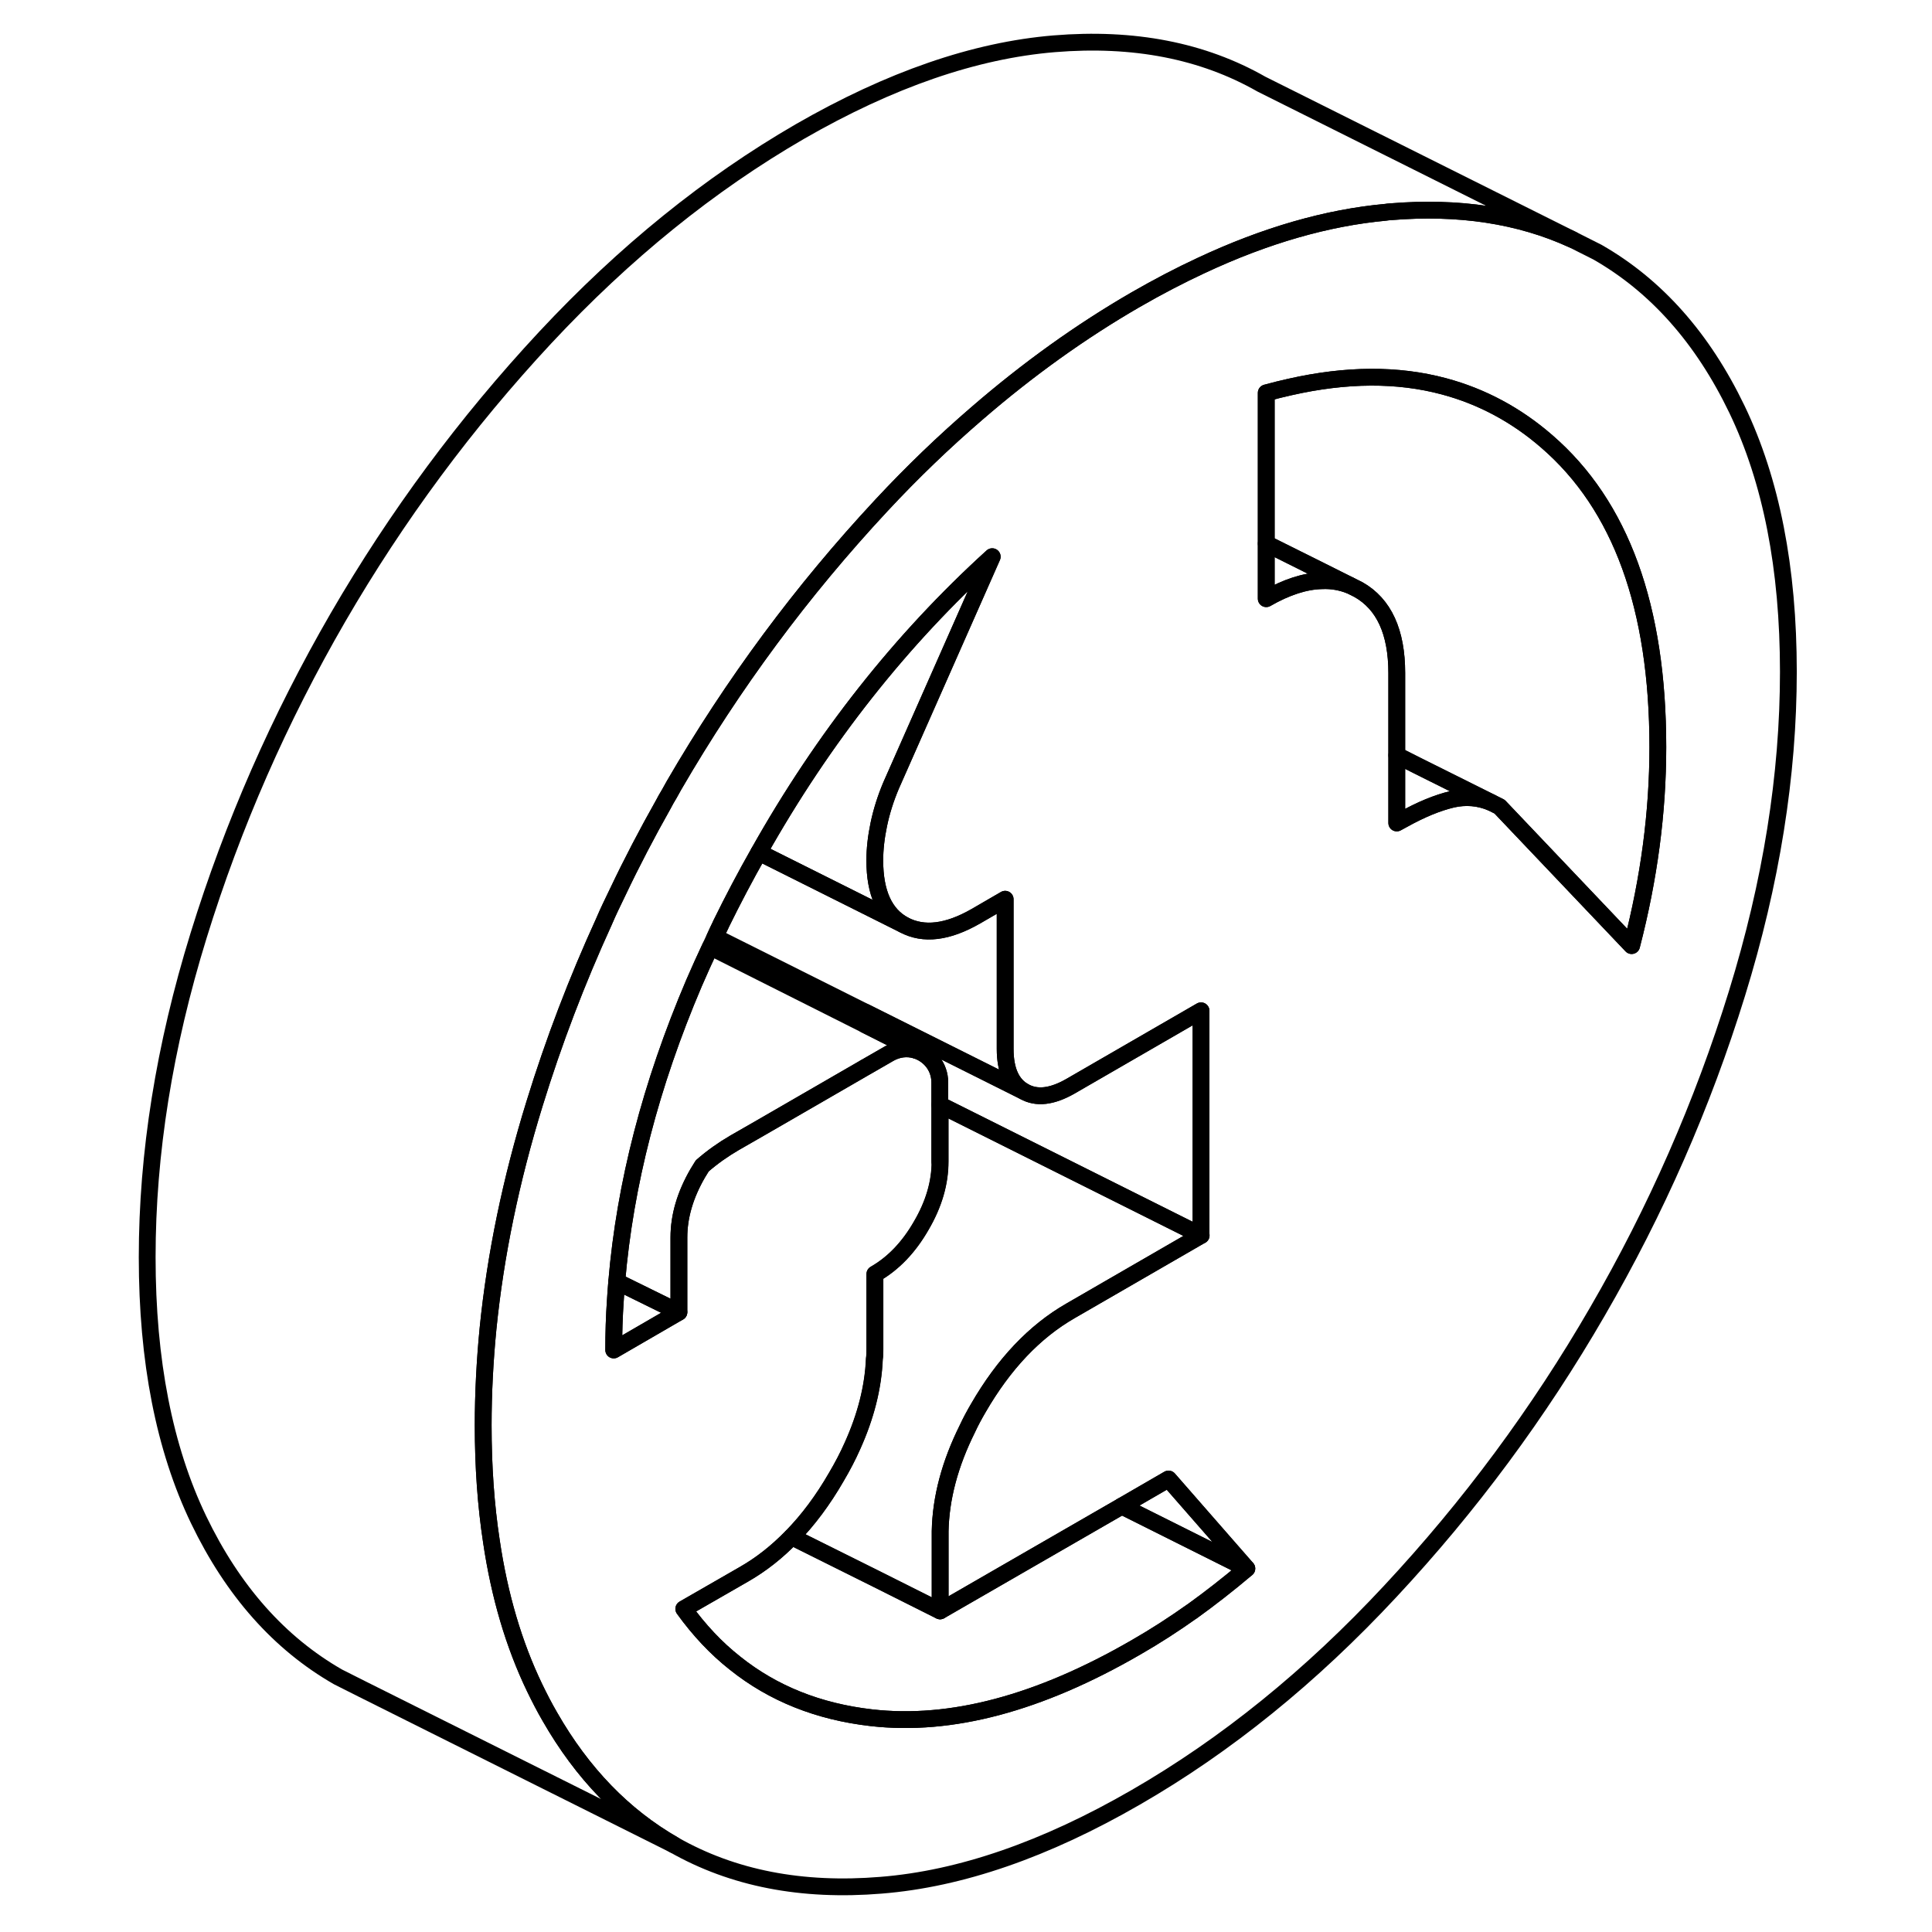 <svg width="48" height="48" viewBox="0 0 103 115" fill="none" xmlns="http://www.w3.org/2000/svg" stroke-width="1px"
     stroke-linecap="round" stroke-linejoin="round">
    <path d="M74.381 34.856C73.851 34.646 73.281 34.536 72.681 34.566C71.681 34.586 70.571 34.946 69.371 35.636V32.356L72.671 33.996L74.381 34.856Z" stroke="currentColor" stroke-linejoin="round"/>
    <path d="M47.811 55.056L45.491 53.896L42.031 52.166L39.171 50.736C43.001 43.926 47.641 38.056 53.061 33.136L47.041 46.756C46.711 47.536 46.471 48.306 46.311 49.066C46.151 49.826 46.071 50.546 46.071 51.216C46.071 53.146 46.651 54.426 47.811 55.056Z" stroke="currentColor" stroke-linejoin="round"/>
    <path d="M54.951 64.966L45.49 60.236L36.56 55.766C36.66 55.536 36.781 55.296 36.891 55.066C36.891 55.056 36.901 55.046 36.901 55.036C37.621 53.566 38.38 52.126 39.17 50.736L42.031 52.166L45.49 53.896L47.81 55.056C48.98 55.676 50.401 55.506 52.09 54.536L53.831 53.526V62.436C53.831 63.706 54.211 64.546 54.951 64.966Z" stroke="currentColor" stroke-linejoin="round"/>
    <path d="M97.391 24.366C95.351 20.126 92.581 17.006 89.081 15.006L87.611 14.266C84.451 12.816 80.831 12.266 76.751 12.606C76.661 12.616 76.571 12.616 76.481 12.636C73.001 12.956 69.331 14.006 65.491 15.806C64.221 16.396 62.921 17.076 61.601 17.836C58.331 19.726 55.181 21.986 52.151 24.606C50.201 26.286 48.301 28.106 46.451 30.096C41.731 35.166 37.621 40.716 34.121 46.746C34.021 46.916 33.921 47.096 33.831 47.266C33.701 47.476 33.591 47.676 33.481 47.886C32.511 49.606 31.601 51.346 30.761 53.116C30.481 53.696 30.201 54.266 29.951 54.856C28.341 58.376 26.961 61.986 25.821 65.686C24.411 70.246 23.491 74.706 23.051 79.066C22.861 81.006 22.761 82.936 22.761 84.836C22.761 87.286 22.921 89.596 23.251 91.746C23.731 94.996 24.591 97.896 25.821 100.456C26.111 101.056 26.411 101.636 26.731 102.186C28.661 105.556 31.121 108.096 34.121 109.816C37.621 111.806 41.731 112.606 46.451 112.216C51.181 111.836 56.231 110.086 61.601 106.986C66.981 103.886 72.031 99.796 76.751 94.726C81.481 89.656 85.591 84.106 89.081 78.076C92.581 72.046 95.351 65.736 97.391 59.136C99.431 52.536 100.451 46.156 100.451 39.986C100.451 33.816 99.431 28.616 97.391 24.366ZM64.951 95.916C63.881 96.676 62.771 97.396 61.601 98.066C55.841 101.396 50.601 102.786 45.871 102.246C42.721 101.886 40.011 100.806 37.751 98.996C36.621 98.106 35.611 97.026 34.701 95.766L38.301 93.696C39.311 93.116 40.251 92.376 41.121 91.476C42.091 90.486 42.981 89.296 43.781 87.906C44.141 87.296 44.461 86.686 44.731 86.076C45.531 84.306 45.971 82.576 46.041 80.886C46.071 80.686 46.071 80.496 46.071 80.296V75.836C47.171 75.206 48.091 74.246 48.831 72.956C49.581 71.676 49.951 70.406 49.951 69.136V65.766H49.941V64.436C49.941 63.476 49.301 62.746 48.491 62.506C48.001 62.366 47.451 62.416 46.941 62.706L45.501 63.536H45.491L45.431 63.576L39.341 67.096L37.721 68.026C37.051 68.416 36.411 68.866 35.801 69.396C35.711 69.536 35.621 69.686 35.531 69.836C34.791 71.116 34.411 72.386 34.411 73.656V78.106L30.531 80.356C30.531 79.366 30.561 78.366 30.631 77.366C30.651 77.006 30.681 76.646 30.711 76.286C31.201 70.486 32.731 64.566 35.311 58.516C35.621 57.806 35.941 57.086 36.281 56.366L36.461 55.976C36.491 55.906 36.521 55.836 36.561 55.766C36.661 55.536 36.781 55.296 36.891 55.066C36.891 55.056 36.901 55.046 36.901 55.036C37.621 53.566 38.381 52.126 39.171 50.736C43.001 43.926 47.641 38.056 53.061 33.136L47.041 46.756C46.711 47.536 46.471 48.306 46.311 49.066C46.151 49.826 46.071 50.546 46.071 51.216C46.071 53.146 46.651 54.426 47.811 55.056C48.981 55.676 50.401 55.506 52.091 54.536L53.831 53.526V62.436C53.831 63.706 54.211 64.546 54.951 64.966C55.701 65.396 56.621 65.286 57.721 64.656L65.491 60.166V73.536L57.721 78.026C55.581 79.256 53.751 81.186 52.231 83.816C51.991 84.226 51.771 84.636 51.581 85.046C50.541 87.136 50.001 89.166 49.961 91.146C49.961 91.236 49.961 91.336 49.961 91.426V95.886L60.781 89.646L63.561 88.036L68.221 93.366C67.121 94.296 66.031 95.146 64.961 95.916H64.951ZM92.291 50.326C92.031 52.296 91.641 54.276 91.121 56.286L83.261 48.016L82.781 47.776C82.021 47.456 81.241 47.396 80.441 47.576C79.561 47.786 78.581 48.186 77.491 48.796C77.371 48.856 77.261 48.916 77.141 48.986V40.066C77.141 37.616 76.381 35.956 74.861 35.096L74.381 34.856C73.851 34.646 73.281 34.536 72.681 34.566C71.681 34.586 70.571 34.946 69.371 35.636V23.386C69.851 23.256 70.321 23.136 70.781 23.036C74.141 22.276 77.191 22.256 79.951 22.996C82.191 23.596 84.241 24.686 86.071 26.276C90.481 30.086 92.681 36.146 92.681 44.476C92.681 46.406 92.551 48.356 92.291 50.326Z" stroke="currentColor" stroke-linejoin="round"/>
    <path d="M82.781 47.776C82.021 47.456 81.241 47.396 80.441 47.576C79.561 47.786 78.581 48.186 77.491 48.796C77.371 48.856 77.261 48.916 77.141 48.986V44.956L78.391 45.586L82.781 47.776Z" stroke="currentColor" stroke-linejoin="round"/>
    <path d="M65.49 60.166V73.536L49.95 65.766H49.94V64.436C49.94 63.476 49.3 62.746 48.49 62.506L45.49 60.996V60.236L54.95 64.966C55.7 65.396 56.62 65.286 57.72 64.656L65.49 60.166Z" stroke="currentColor" stroke-linejoin="round"/>
    <path d="M68.211 93.366C67.111 94.296 66.021 95.146 64.951 95.916C63.881 96.676 62.771 97.396 61.601 98.066C55.841 101.396 50.601 102.786 45.871 102.246C42.721 101.886 40.011 100.806 37.751 98.996C36.621 98.106 35.611 97.026 34.701 95.766L38.301 93.696C39.311 93.116 40.251 92.376 41.121 91.476L46.221 94.016L49.951 95.886L60.771 89.646L68.211 93.366Z" stroke="currentColor" stroke-linejoin="round"/>
    <path d="M68.21 93.366L60.77 89.646L63.55 88.036L68.21 93.366Z" stroke="currentColor" stroke-linejoin="round"/>
    <path d="M65.491 73.536L57.721 78.026C55.581 79.256 53.751 81.186 52.231 83.816C51.991 84.226 51.771 84.636 51.581 85.046C50.541 87.136 50.001 89.166 49.961 91.146C49.961 91.236 49.961 91.336 49.961 91.426V95.886L46.231 94.016L41.131 91.476C42.101 90.486 42.991 89.296 43.791 87.906C44.151 87.296 44.471 86.686 44.741 86.076C45.541 84.306 45.981 82.576 46.051 80.886C46.081 80.686 46.081 80.496 46.081 80.296V75.836C47.181 75.206 48.101 74.246 48.841 72.956C49.591 71.676 49.961 70.406 49.961 69.136V65.766L65.501 73.536H65.491Z" stroke="currentColor" stroke-linejoin="round"/>
    <path d="M34.41 78.106L30.53 80.356C30.53 79.366 30.56 78.366 30.63 77.366C30.65 77.006 30.68 76.646 30.71 76.286L34.41 78.106Z" stroke="currentColor" stroke-linejoin="round"/>
    <path d="M48.491 62.506C48.001 62.366 47.451 62.416 46.941 62.706L45.501 63.536H45.491L45.431 63.576L39.341 67.096L37.721 68.026C37.051 68.416 36.411 68.866 35.801 69.396C35.711 69.536 35.621 69.686 35.531 69.836C34.791 71.116 34.411 72.386 34.411 73.656V78.106L30.711 76.286C31.201 70.486 32.731 64.566 35.311 58.516C35.621 57.806 35.941 57.086 36.281 56.366L45.491 60.996L48.491 62.506Z" stroke="currentColor" stroke-linejoin="round"/>
    <path d="M49.94 69.136V65.766" stroke="currentColor" stroke-linejoin="round"/>
    <path d="M87.611 14.266C84.451 12.816 80.831 12.266 76.751 12.606C76.661 12.616 76.571 12.616 76.481 12.636C73.001 12.956 69.331 14.006 65.491 15.806C64.221 16.396 62.921 17.076 61.601 17.836C58.331 19.726 55.181 21.986 52.151 24.606C50.201 26.286 48.301 28.106 46.451 30.096C41.731 35.166 37.621 40.716 34.121 46.746C34.021 46.916 33.921 47.096 33.831 47.266C33.701 47.476 33.591 47.676 33.481 47.886C32.511 49.606 31.601 51.346 30.761 53.116C30.481 53.696 30.201 54.266 29.951 54.856C28.341 58.376 26.961 61.986 25.821 65.686C24.411 70.246 23.491 74.706 23.051 79.066C22.861 81.006 22.761 82.936 22.761 84.836C22.761 87.286 22.921 89.596 23.251 91.746C23.731 94.996 24.591 97.896 25.821 100.456C26.111 101.056 26.411 101.636 26.731 102.186C28.661 105.556 31.121 108.096 34.121 109.816L15.571 100.546L14.121 99.816C10.631 97.816 7.861 94.696 5.821 90.456C3.781 86.206 2.761 81.006 2.761 74.836C2.761 68.666 3.781 62.286 5.821 55.686C7.861 49.086 10.631 42.776 14.121 36.746C17.621 30.716 21.731 25.166 26.451 20.096C31.181 15.026 36.231 10.946 41.601 7.836C46.981 4.736 52.031 2.996 56.751 2.606C61.481 2.216 65.591 3.016 69.081 5.006L87.611 14.266Z" stroke="currentColor" stroke-linejoin="round"/>
    <path d="M92.681 44.476C92.681 46.406 92.551 48.356 92.291 50.326C92.031 52.296 91.641 54.276 91.121 56.286L83.261 48.016L82.781 47.776L78.391 45.586L77.141 44.956V40.066C77.141 37.616 76.381 35.956 74.861 35.096L74.381 34.856L72.671 34.006L69.371 32.356V23.386C69.851 23.256 70.321 23.136 70.781 23.036C74.141 22.276 77.191 22.256 79.951 22.996C82.191 23.596 84.241 24.686 86.071 26.276C90.481 30.086 92.681 36.146 92.681 44.476Z" stroke="currentColor" stroke-linejoin="round"/>
</svg>